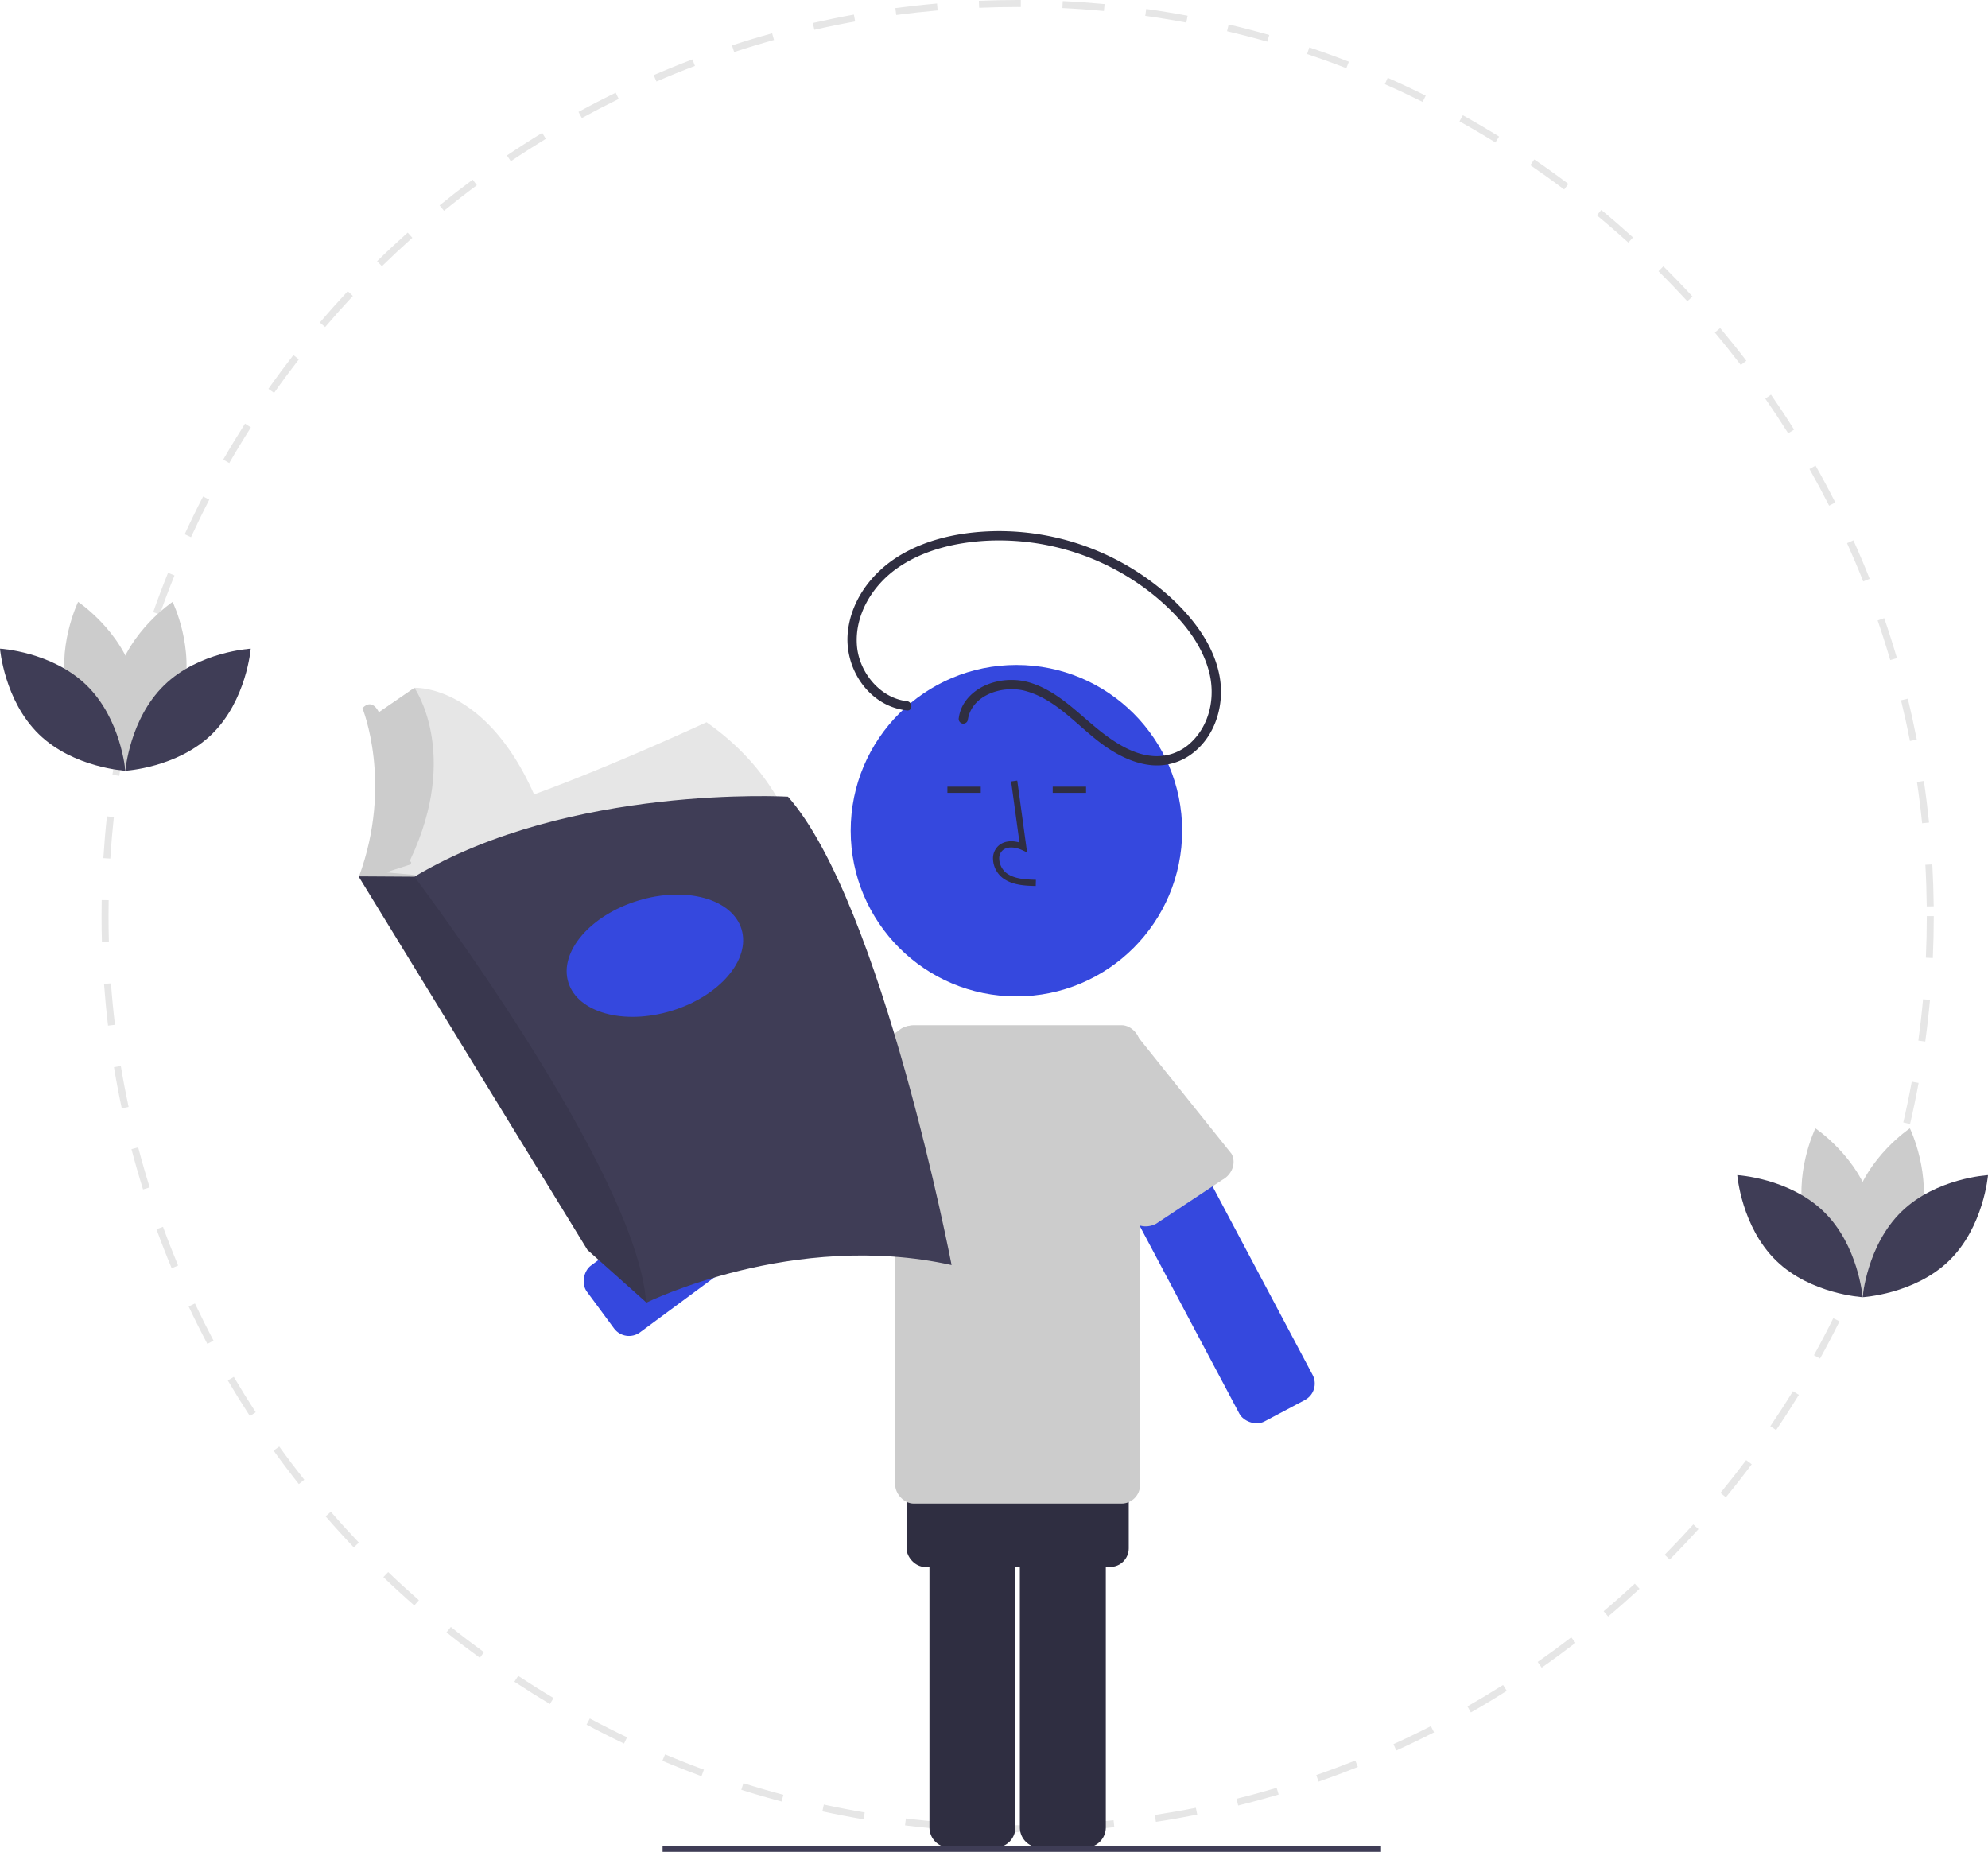 <svg xmlns="http://www.w3.org/2000/svg" data-name="Layer 1" width="641.963" height="598" viewBox="0 0 641.963 598" xmlns:xlink="http://www.w3.org/1999/xlink"><path d="M607.641,742.658c-3.121,0-6.273-.049-9.368-.146l.07-2.247c4.443.138,8.978.177,13.442.115l.031,2.25Q609.732,742.657,607.641,742.658Zm17.711-.522-.132-2.245c4.45-.263,8.957-.632,13.396-1.096l.235,2.236c-4.473.469-9.014.841-13.499,1.105Zm-40.601-.35c-4.487-.344-9.022-.794-13.478-1.341l.275-2.232c4.422.542,8.922.99,13.375,1.33Zm67.533-2.474-.337-2.223c4.421-.671,8.877-1.45,13.239-2.317l.438,2.206c-4.396.873-8.884,1.659-13.34,2.334Zm-94.412-.823c-4.433-.751-8.907-1.615-13.299-2.568l.477-2.199c4.358.947,8.798,1.804,13.197,2.548Zm120.973-4.456-.54-2.184c4.34-1.073,8.704-2.26,12.972-3.525l.639,2.157c-4.3,1.275-8.698,2.47-13.071,3.551Zm-147.438-1.29c-4.348-1.157-8.724-2.429-13.006-3.783l.678-2.144c4.249,1.343,8.592,2.606,12.906,3.752ZM704.808,726.33l-.738-2.124c4.211-1.464,8.447-3.047,12.592-4.706l.835,2.089c-4.175,1.671-8.444,3.266-12.688,4.741Zm-199.258-1.762c-4.223-1.552-8.472-3.227-12.629-4.978l.873-2.074c4.125,1.738,8.341,3.4,12.532,4.941Zm224.374-8.288-.931-2.048c4.045-1.838,8.11-3.8,12.083-5.831l1.024,2.004c-4.004,2.046-8.1,4.023-12.175,5.875ZM480.539,714.037c-4.059-1.934-8.134-3.992-12.109-6.116l1.06-1.984c3.946,2.108,7.989,4.15,12.017,6.07Zm273.455-10.061-1.114-1.953c3.879-2.213,7.751-4.54,11.506-6.916l1.202,1.9C761.804,699.402,757.903,701.748,753.994,703.976Zm-297.377-2.72c-3.861-2.297-7.728-4.719-11.492-7.198l1.238-1.878c3.735,2.461,7.572,4.864,11.404,7.143ZM776.854,689.514l-1.287-1.843c3.652-2.552,7.297-5.224,10.833-7.942l1.371,1.784C784.208,684.251,780.535,686.944,776.854,689.514Zm-342.875-3.168c-3.631-2.637-7.258-5.4-10.781-8.213l1.404-1.758c3.496,2.791,7.096,5.533,10.699,8.149Zm364.334-13.324-1.45-1.72c3.404-2.872,6.792-5.866,10.071-8.898L808.46,664.056C805.157,667.111,801.743,670.127,798.312,673.022Zm-385.509-3.583c-3.382-2.961-6.741-6.042-9.985-9.156l1.558-1.623c3.22,3.091,6.553,6.148,9.909,9.088Zm405.388-14.804-1.602-1.58c3.138-3.18,6.243-6.471,9.225-9.781l1.672,1.505c-3.005,3.336-6.133,6.651-9.295,9.855Zm-424.928-3.95c-3.103-3.262-6.167-6.635-9.107-10.022L385.855,639.188c2.918,3.362,5.959,6.708,9.038,9.945ZM836.324,634.51l-1.738-1.428c2.835-3.45,5.626-7.01,8.299-10.584l1.801,1.347C841.994,627.446,839.181,631.034,836.324,634.51Zm-460.808-4.271c-2.786-3.521-5.53-7.155-8.154-10.803l1.826-1.314c2.605,3.619,5.328,7.227,8.093,10.722Zm477.038-17.431-1.861-1.263c2.509-3.694,4.966-7.496,7.303-11.302l1.918,1.178C857.557,605.254,855.081,609.086,852.553,612.807Zm-492.843-4.532c-2.451-3.758-4.85-7.624-7.131-11.495l1.938-1.142c2.264,3.841,4.645,7.679,7.077,11.408Zm507.033-18.572-1.968-1.087c2.16-3.908,4.258-7.922,6.238-11.93l2.017.997C871.035,581.721,868.919,585.765,866.743,589.703Zm-520.761-4.73c-2.098-3.965-4.132-8.034-6.046-12.092l2.034-.96c1.9,4.027,3.918,8.065,6,12Zm532.775-19.59-2.061-.903c1.793-4.094,3.514-8.287,5.117-12.461l2.1.806c-1.615,4.207-3.35,8.432-5.156,12.558Zm-544.305-4.854c-1.725-4.139-3.376-8.374-4.908-12.587l2.115-.769c1.52,4.182,3.159,8.383,4.87,12.491ZM888.485,540.04l-2.135-.707c1.404-4.23,2.729-8.554,3.937-12.852l2.166.609c-1.218,4.331-2.554,8.689-3.968,12.951ZM325.21,535.11c-1.338-4.287-2.596-8.667-3.738-13.019l2.176-.571c1.133,4.319,2.381,8.666,3.709,12.92Zm570.607-21.141-2.191-.51c1.007-4.336,1.928-8.764,2.737-13.158l2.212.406c-.815,4.43-1.743,8.891-2.758,13.262ZM318.339,508.914c-.938-4.394-1.787-8.87-2.523-13.307l2.219-.369c.731,4.404,1.574,8.846,2.505,13.206ZM900.72,487.336l-2.23-.305c.605-4.406,1.116-8.899,1.519-13.354l2.241.202c-.406,4.491-.921,9.017-1.53,13.457Zm-586.814-5.136c-.531-4.453-.966-8.989-1.295-13.48l2.244-.165c.326,4.459.758,8.959,1.285,13.379Zm589.26-21.832-2.247-.101c.2-4.458.302-8.979.302-13.437h2.25c0,4.493-.102,9.048-.304,13.539ZM311.929,455.191c-.077-2.758-.116-5.572-.116-8.363q0-2.597.044-5.184l2.25.04q-.045,2.567-.044,5.144c.001,2.769.04,5.563.115,8.301Zm589.275-11.501c-.046-4.46-.195-8.981-.443-13.437l2.245-.125c.249,4.49.4,9.045.447,13.539Zm-586.563-15.436-2.245-.141c.281-4.495.668-9.035,1.151-13.494l2.236.242C315.304,419.288,314.92,423.793,314.641,428.254ZM899.709,416.854c-.449-4.435-1.008-8.922-1.661-13.338l2.226-.328c.657,4.449,1.22,8.971,1.674,13.439Zm-582.175-15.318-2.223-.344c.689-4.45,1.49-8.936,2.38-13.334l2.205.446C319.013,392.669,318.218,397.121,317.535,401.536Zm578.243-11.266c-.858-4.388-1.826-8.806-2.878-13.129l2.186-.532c1.06,4.356,2.035,8.808,2.9,13.229ZM322.863,375.197l-2.182-.547c1.092-4.357,2.302-8.75,3.596-13.059l2.154.647C325.148,366.513,323.947,370.873,322.863,375.197ZM889.42,364.158c-1.254-4.283-2.625-8.592-4.074-12.808l2.127-.732c1.461,4.248,2.843,8.591,4.107,12.907Zm-558.812-14.735-2.122-.746c1.495-4.253,3.109-8.526,4.798-12.7l2.086.844c-1.676,4.142-3.278,8.383-4.761,12.603ZM880.684,338.743c-1.641-4.14-3.399-8.295-5.224-12.35l2.052-.924c1.84,4.086,3.611,8.273,5.264,12.444ZM340.704,324.455l-2.044-.939c1.879-4.092,3.879-8.195,5.944-12.196l1.999,1.031C344.553,316.322,342.569,320.394,340.704,324.455Zm528.97-10.164c-2.013-3.971-4.147-7.951-6.34-11.827l1.957-1.108c2.211,3.906,4.36,7.916,6.389,11.918Zm-516.622-13.756-1.95-1.123c2.244-3.897,4.611-7.797,7.035-11.593l1.896,1.211c-2.405,3.767-4.754,7.638-6.981,11.505Zm503.406-9.601c-2.377-3.784-4.866-7.554-7.398-11.205l1.848-1.282c2.552,3.679,5.061,7.478,7.455,11.291ZM367.532,277.86l-1.839-1.296c2.593-3.678,5.305-7.344,8.061-10.897l1.777,1.379C372.797,270.572,370.105,274.21,367.532,277.86Zm473.623-8.99c-2.711-3.551-5.534-7.081-8.393-10.491l1.725-1.445c2.88,3.437,5.725,6.993,8.457,10.571ZM384.014,256.611l-1.712-1.459c2.91-3.418,5.944-6.821,9.016-10.113l1.644,1.535C389.913,249.841,386.903,253.218,384.014,256.611Zm439.885-8.333c-3.022-3.289-6.157-6.55-9.316-9.689L816.169,236.993c3.183,3.164,6.341,6.449,9.386,9.763Zm-421.545-11.32-1.573-1.608c3.217-3.147,6.546-6.258,9.893-9.247l1.498,1.678C408.85,230.747,405.547,233.834,402.354,236.958Zm402.482-7.626c-3.312-3.004-6.731-5.966-10.163-8.805l1.435-1.733c3.457,2.86,6.903,5.845,10.24,8.872ZM422.396,219.06l-1.42-1.744c3.479-2.833,7.075-5.628,10.688-8.306l1.34,1.807C429.418,213.475,425.849,216.248,422.396,219.06Zm361.723-6.869c-3.573-2.691-7.25-5.331-10.927-7.847l1.27-1.856c3.706,2.535,7.41,5.195,11.011,7.906ZM443.973,203.068l-1.256-1.866c3.724-2.506,7.557-4.959,11.395-7.294l1.169,1.922C451.473,198.147,447.669,200.582,443.973,203.068Zm317.942-6.064c-3.802-2.353-7.706-4.646-11.603-6.818l1.094-1.965c3.928,2.188,7.862,4.5,11.693,6.87Zm-295.009-7.885-1.08-1.974c3.94-2.156,7.979-4.247,12.006-6.217l.989,2.021c-3.996,1.955-8.005,4.03-11.915,6.17Zm271.499-5.212c-4.003-1.994-8.103-3.921-12.187-5.726l.91-2.057c4.116,1.819,8.248,3.761,12.282,5.77Zm-247.403-6.574-.894-2.064c4.117-1.784,8.329-3.496,12.517-5.087l.799,2.104C499.266,173.864,495.087,175.562,491.001,177.333Zm222.773-4.313c-4.165-1.615-8.428-3.156-12.672-4.58l.716-2.133c4.275,1.435,8.571,2.988,12.769,4.616Zm-197.68-5.215-.701-2.138c4.275-1.402,8.637-2.721,12.964-3.921l.601,2.167C524.665,165.104,520.337,166.413,516.095,167.804Zm172.17-3.345c-4.291-1.223-8.667-2.362-13.007-3.385l.516-2.189c4.374,1.031,8.783,2.179,13.108,3.411Zm-146.274-3.842-.501-2.193c4.383-1.001,8.848-1.914,13.269-2.711l.4,2.213C550.77,158.719,546.34,159.624,541.99,160.618Zm120.117-2.325c-4.381-.822-8.843-1.554-13.263-2.174l.312-2.228c4.454.626,8.951,1.363,13.366,2.191Zm-93.67-2.448-.298-2.23c4.453-.594,8.982-1.094,13.461-1.484l.196,2.241C577.351,154.759,572.858,155.255,568.437,155.845Zm67.058-1.291c-4.431-.417-8.941-.739-13.407-.955l.11-2.247c4.498.218,9.043.542,13.508.963Zm-40.285-1.045-.094-2.247c4.135-.172,8.348-.26,12.526-.261l1.018.002-.007,2.25-1.012-.002C603.496,153.251,599.313,153.338,595.21,153.509Z" transform="translate(-279.019 -151)" fill="#e6e6e6"/><path d="M608.349,741.121V618.107a6.508,6.508,0,0,1,6.5-6.5h14.76a6.508,6.508,0,0,1,6.5,6.5V741.121a6.508,6.508,0,0,1-6.5,6.5H614.849A6.508,6.508,0,0,1,608.349,741.121Z" transform="translate(-279.019 -151)" fill="#2f2e41"/><path d="M579.156,741.121V618.107a6.508,6.508,0,0,1,6.5-6.5H600.416a6.508,6.508,0,0,1,6.5,6.5V741.121a6.508,6.508,0,0,1-6.5,6.5H585.656A6.508,6.508,0,0,1,579.156,741.121Z" transform="translate(-279.019 -151)" fill="#2f2e41"/><rect x="292.734" y="426.494" width="71.76" height="79.506" rx="6" fill="#2f2e41"/><path d="M507.168,384.226s-30.159,14.01-55.68,23.302c-15.837-35.751-38.653-34.413-38.653-34.413l-13.832,9.524,2.494,14.286-.68,23.356-3.628,12.245,5.206.941,2.941.533.443-.401a30.219,30.219,0,0,0-.881,8.904l130.841-20.408S531.204,401.006,507.168,384.226Z" transform="translate(-279.019 -151)" fill="#e6e6e6"/><rect x="513.827" y="466.41" width="26.76" height="135.014" rx="6" transform="translate(132.156 1124.235) rotate(-126.466)" fill="#3548de"/><rect x="648.848" y="479.41" width="26.76" height="135.014" rx="6" transform="translate(-458.128 223.242) rotate(-27.954)" fill="#3548de"/><path d="M673.651,532.053l-21.293,14.116c-3.254,1.727-7.151.754-8.704-2.173l-23.515-44.311c-1.553-2.927-.175-6.7,3.079-8.426l14.493-7.691c3.254-1.727,7.151-.754,8.704,2.173l30.315,37.887C678.283,526.553,676.904,530.326,673.651,532.053Z" transform="translate(-279.019 -151)" fill="#ccc"/><path d="M528.551,519.072l13.839,18.379a6,6,0,0,0,8.481.269l36.576-34.331a6,6,0,0,0,.269-8.481L577.615,484.146a6,6,0,0,0-8.481-.269L528.819,510.591A6,6,0,0,0,528.551,519.072Z" transform="translate(-279.019 -151)" fill="#ccc"/><rect x="289.083" y="331.059" width="79.062" height="154.476" rx="6" fill="#ccc"/><circle cx="328.222" cy="268.242" r="53.519" fill="#3548de"/><path d="M613.479,437.111c-3.307-.093-7.422-.208-10.589-2.522a8.131,8.131,0,0,1-3.2-6.073,5.47,5.47,0,0,1,1.86-4.492c1.654-1.398,4.072-1.729,6.678-.961l-2.699-19.727,1.982-.271,3.172,23.19-1.654-.759c-1.917-.881-4.551-1.328-6.188.055a3.514,3.514,0,0,0-1.152,2.895,6.146,6.146,0,0,0,2.381,4.528c2.464,1.801,5.745,2.034,9.466,2.138Z" transform="translate(-279.019 -151)" fill="#2f2e41"/><rect x="305.939" y="254.037" width="10.771" height="2" fill="#2f2e41"/><rect x="339.939" y="254.037" width="10.771" height="2" fill="#2f2e41"/><path d="M571.885,377.419c-8.674-.989-15.392-9.3-16.13-17.733-.878-10.032,4.965-19.56,12.98-25.19,8.382-5.887,18.826-8.346,28.93-8.887A79.51,79.51,0,0,1,652.013,343.523c7.571,6.288,14.643,14.299,17.323,23.974,2.328,8.403.433,17.922-6.325,23.807a15.976,15.976,0,0,1-12.26,3.775c-5.244-.544-10.082-3.302-14.27-6.347-8.147-5.923-14.835-14.175-24.76-17.271-7.278-2.27-16.722-.272-21.169,6.309a11.979,11.979,0,0,0-1.913,5.019,1.553,1.553,0,0,0,1.048,1.845,1.509,1.509,0,0,0,1.845-1.048c1.168-8.289,11.36-11.383,18.513-9.489,10.429,2.76,17.429,12.066,25.985,17.979,4.499,3.109,9.615,5.594,15.132,6.04a18.791,18.791,0,0,0,13.203-4.056c7.31-5.772,10.105-15.699,8.489-24.637-1.872-10.35-8.838-19.221-16.482-26.089a82.447,82.447,0,0,0-56.344-20.814c-10.574.243-21.606,2.426-30.715,8.014-8.836,5.421-15.665,14.49-16.558,25.032-.786,9.279,4.193,18.984,12.738,23.049a19.949,19.949,0,0,0,6.392,1.804c1.915.218,1.899-2.783,0-3Z" transform="translate(-279.019 -151)" fill="#2f2e41"/><path d="M405.238,432.186l6.349-2.041c.68-1.304-.565-.467.029-1.735,16.064-34.271,1.218-55.296,1.218-55.296L401.35,381.022c-.028-.065-.051-.132-.08-.198 0,0-2.041-4.535-5.215-1.134,0,0,9.977,24.264-1.134,54.423l12.925,5.896,4.989-5.896.113-.567-8.928-.812Z" transform="translate(-279.019 -151)" fill="#ccc"/><path d="M586.307,559.512c-51.021-11.338-98.528,12.132-98.528,12.132l-.129-.116L468.731,554.637,394.807,434l18.028.113c50.114-29.932,120.637-25.851,120.637-25.851C563.858,442.73,586.307,559.512,586.307,559.512Z" transform="translate(-279.019 -151)" fill="#3f3d56"/><path d="M487.65,571.529,468.731,554.637,394.807,434l18.028.113S484.686,529.011,487.65,571.529Z" transform="translate(-279.019 -151)" opacity="0.1" style="isolation:isolate"/><ellipse cx="490.501" cy="459.624" rx="29.252" ry="18.594" transform="translate(-392.235 13.038) rotate(-17.052)" fill="#3548de"/><path d="M338.03,375.508c-4.074,15.059-18.028,24.386-18.028,24.386s-7.349-15.089-3.275-30.149,18.028-24.386,18.028-24.386S342.104,360.449,338.03,375.508Z" transform="translate(-279.019 -151)" fill="#ccc"/><path d="M300.97,375.508c4.074,15.059,18.028,24.386,18.028,24.386s7.349-15.089,3.275-30.149-18.028-24.386-18.028-24.386S296.896,360.449,300.97,375.508Z" transform="translate(-279.019 -151)" fill="#ccc"/><path d="M306.956,372.271c11.179,10.882,12.544,27.61,12.544,27.61s-16.759-.915-27.937-11.797-12.544-27.61-12.544-27.61S295.777,361.389,306.956,372.271Z" transform="translate(-279.019 -151)" fill="#3f3d56"/><path d="M332.044,372.271c-11.179,10.882-12.544,27.61-12.544,27.61s16.759-.915,27.937-11.797,12.544-27.61,12.544-27.61S343.223,361.389,332.044,372.271Z" transform="translate(-279.019 -151)" fill="#3f3d56"/><path d="M899.03,545.508c-4.074,15.059-18.028,24.386-18.028,24.386s-7.349-15.089-3.275-30.149,18.028-24.386,18.028-24.386S903.104,530.449,899.03,545.508Z" transform="translate(-279.019 -151)" fill="#ccc"/><path d="M861.97,545.508c4.074,15.059,18.028,24.386,18.028,24.386s7.349-15.089,3.275-30.149-18.028-24.386-18.028-24.386S857.896,530.449,861.97,545.508Z" transform="translate(-279.019 -151)" fill="#ccc"/><path d="M867.956,542.271c11.179,10.882,12.544,27.61,12.544,27.61s-16.759-.915-27.937-11.797-12.544-27.61-12.544-27.61S856.777,531.389,867.956,542.271Z" transform="translate(-279.019 -151)" fill="#3f3d56"/><path d="M893.044,542.271c-11.179,10.882-12.544,27.61-12.544,27.61s16.759-.915,27.937-11.797,12.544-27.61,12.544-27.61S904.223,531.389,893.044,542.271Z" transform="translate(-279.019 -151)" fill="#3f3d56"/><rect x="213.963" y="596" width="232" height="2" fill="#3f3d56"/></svg>